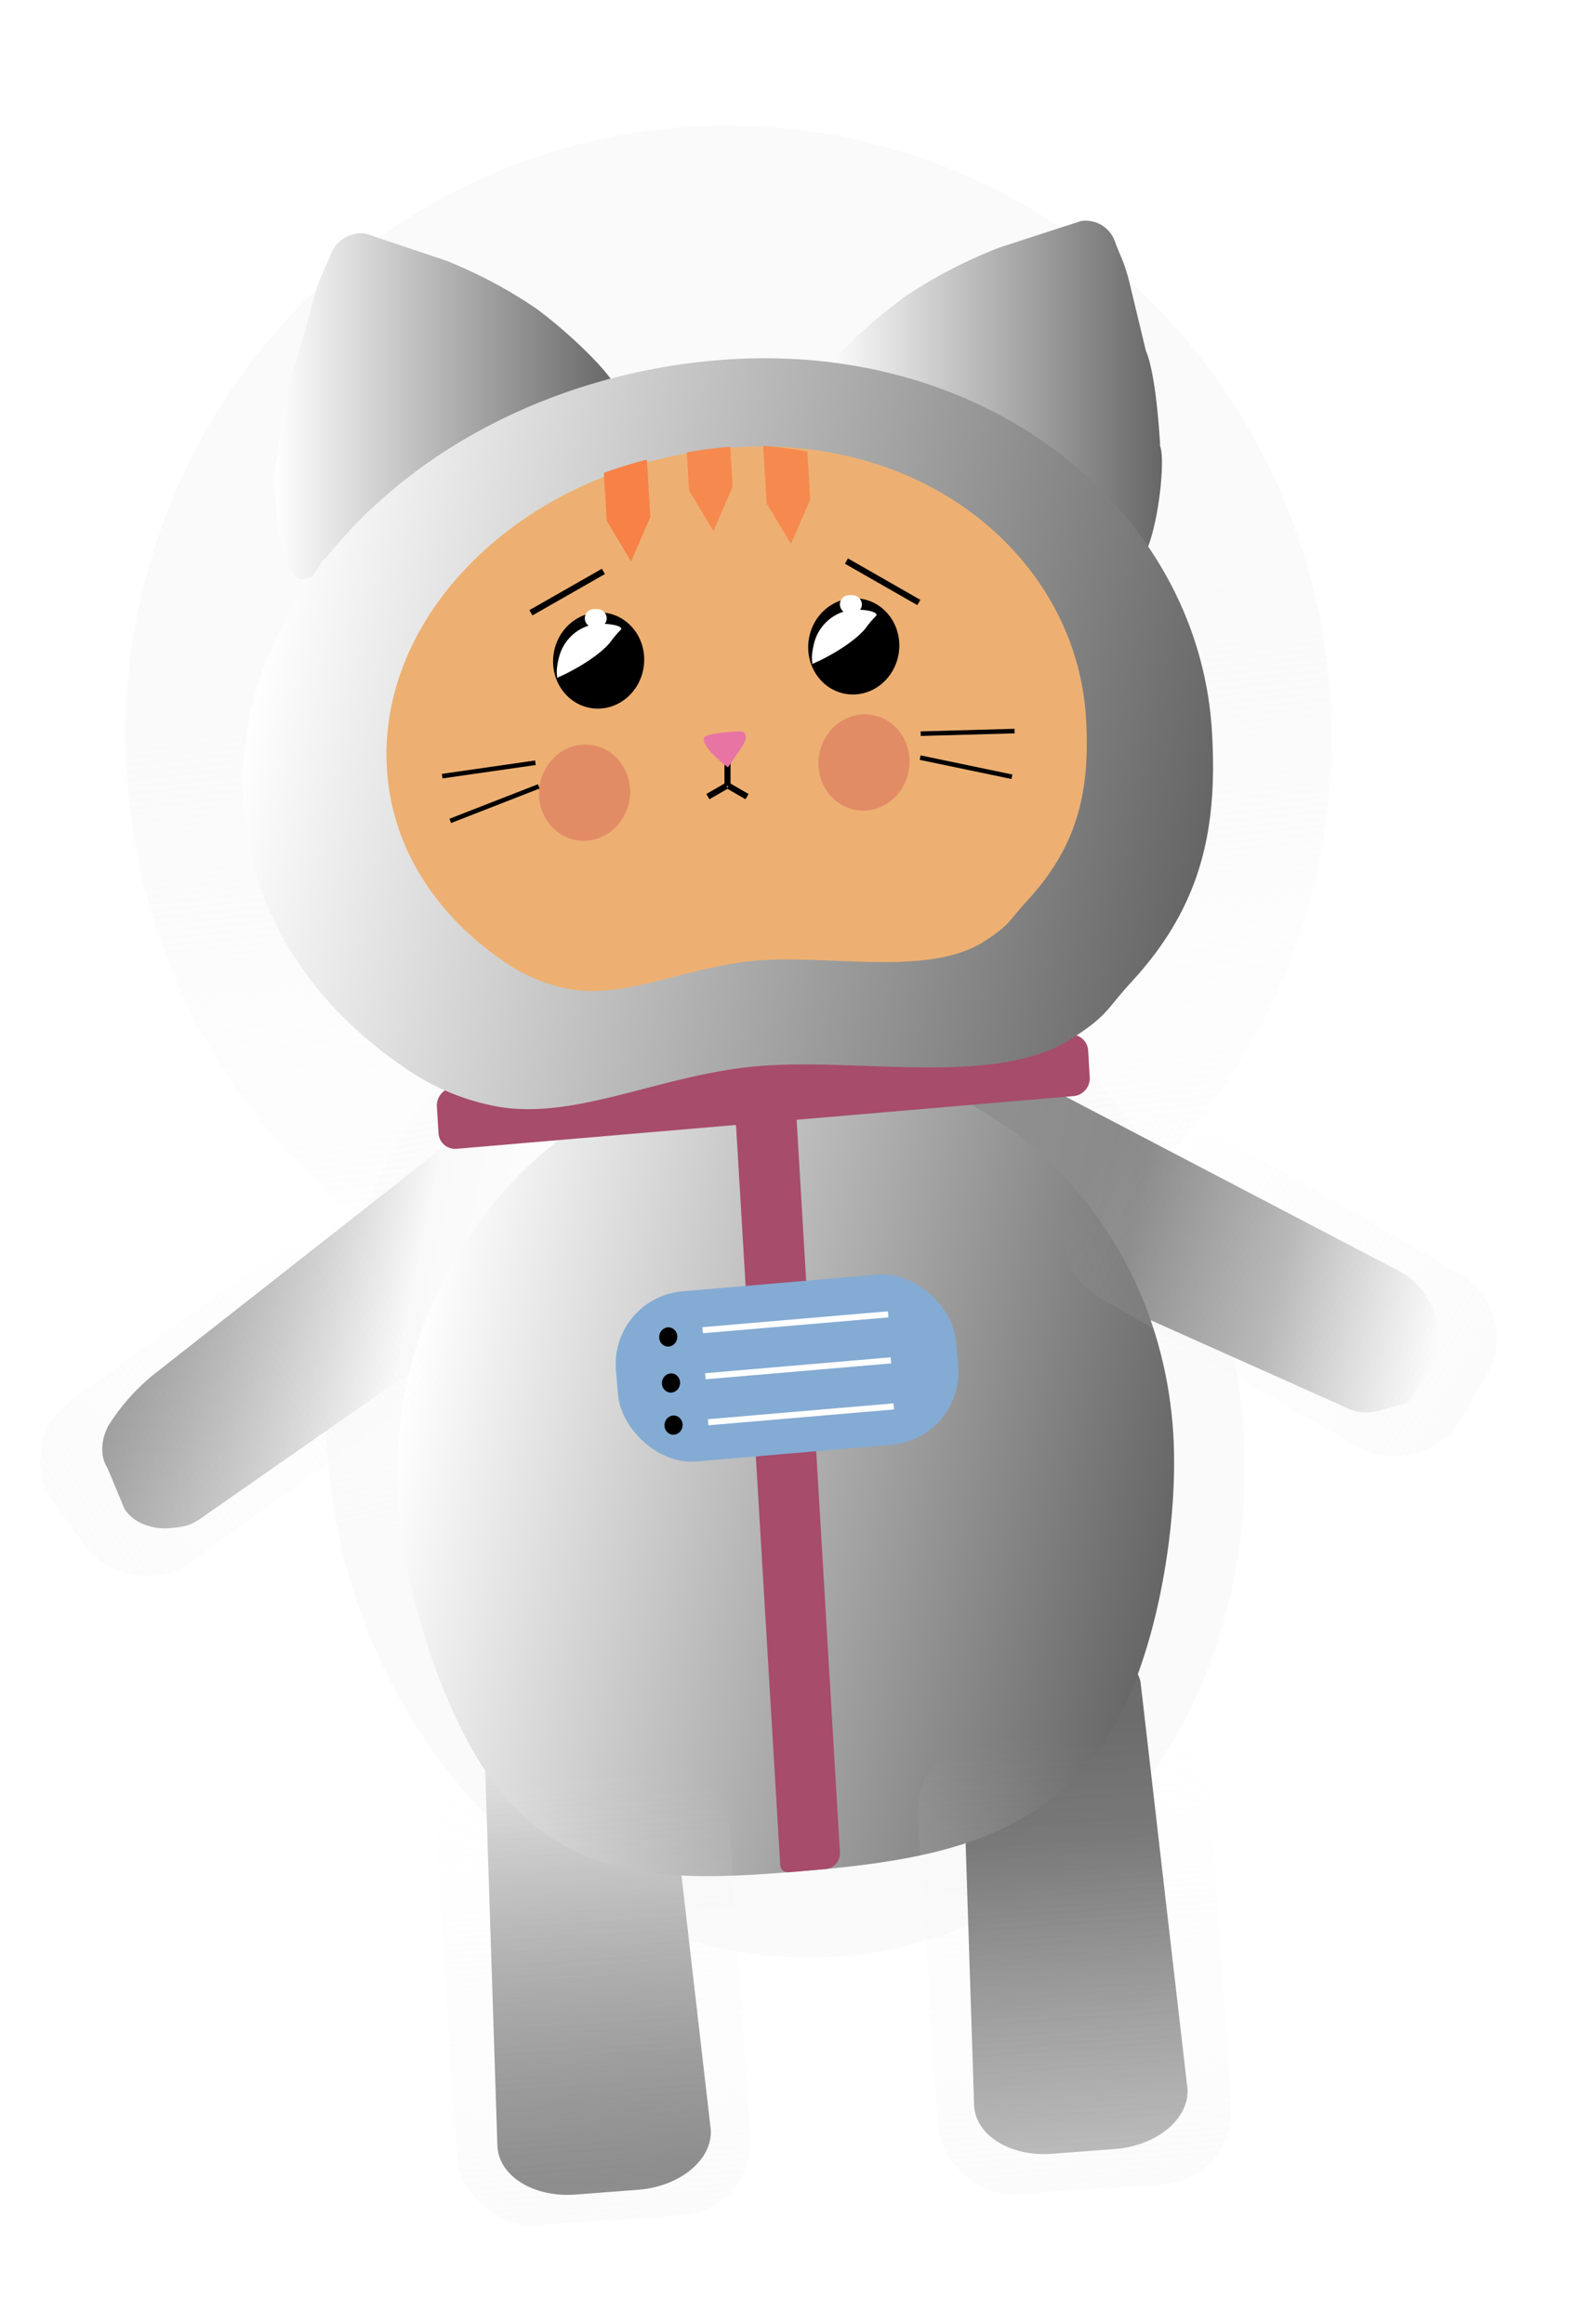 <svg id="Layer_1" data-name="Layer 1" xmlns="http://www.w3.org/2000/svg" xmlns:xlink="http://www.w3.org/1999/xlink" width="258.63" height="381.58" viewBox="0 0 258.63 381.58"><defs><style>.cls-1{filter:url(#AI_GaussianBlur_7);}.cls-2{fill:url(#linear-gradient);}.cls-3{fill:url(#linear-gradient-2);}.cls-4{fill:url(#linear-gradient-3);}.cls-5{fill:url(#linear-gradient-4);}.cls-6{fill:url(#linear-gradient-5);}.cls-7{fill:url(#linear-gradient-6);}.cls-8{fill:url(#linear-gradient-7);}.cls-9{fill:#a74c6b;}.cls-10{fill:url(#linear-gradient-8);}.cls-11{fill:url(#linear-gradient-9);}.cls-12{fill:url(#linear-gradient-10);}.cls-13{fill:url(#linear-gradient-11);}.cls-14{fill:url(#linear-gradient-12);}.cls-15{fill:#edb072;}.cls-16{fill:#fff;}.cls-17{fill:#050505;stroke-width:0.75px;}.cls-17,.cls-22{stroke:#000;}.cls-17,.cls-22,.cls-25{stroke-miterlimit:10;}.cls-18{opacity:0.4;}.cls-19{fill:#d35454;}.cls-20,.cls-21{fill:#f78146;}.cls-21{opacity:0.82;}.cls-22{fill:none;}.cls-23{fill:#e874a4;}.cls-24{fill:#84abd3;}.cls-25{stroke:#fff;}.cls-26{fill:url(#linear-gradient-13);}.cls-27{fill:url(#linear-gradient-14);}.cls-28{fill:url(#linear-gradient-15);}.cls-29{fill:url(#linear-gradient-16);}</style><filter id="AI_GaussianBlur_7" name="AI_GaussianBlur_7"><feGaussianBlur stdDeviation="7"/></filter><linearGradient id="linear-gradient" x1="-1437.23" y1="1510.8" x2="-1437.23" y2="1220.46" gradientTransform="translate(-1750.9 1037.56) rotate(180) scale(1.31 0.59)" gradientUnits="userSpaceOnUse"><stop offset="0" stop-color="#f2f2f2" stop-opacity="0"/><stop offset="0.58" stop-color="#f2f2f2" stop-opacity="0.4"/></linearGradient><linearGradient id="linear-gradient-2" x1="-30.6" y1="88.16" x2="-30.6" y2="-299.98" gradientTransform="translate(159.2 175.65) scale(1.29 0.52)" xlink:href="#linear-gradient"/><linearGradient id="linear-gradient-3" x1="111.56" y1="60.55" x2="90.58" y2="-13.61" gradientTransform="matrix(0.98, 0.2, -0.2, 0.98, 81.11, 271.03)" gradientUnits="userSpaceOnUse"><stop offset="0" stop-color="#a4a4a4"/><stop offset="0.66" stop-color="#707070"/><stop offset="1" stop-color="#6b6b6b"/></linearGradient><linearGradient id="linear-gradient-4" x1="52.16" y1="-88.9" x2="141.9" y2="-88.9" gradientTransform="matrix(0.98, 0.2, -0.2, 0.98, 81.11, 271.03)" gradientUnits="userSpaceOnUse"><stop offset="0" stop-color="#929292"/><stop offset="0.41" stop-color="#898989"/><stop offset="0.69" stop-color="#aeaeae"/><stop offset="1" stop-color="#fff"/></linearGradient><linearGradient id="linear-gradient-5" x1="-69.85" y1="-48.89" x2="2.9" y2="-48.89" gradientTransform="matrix(0.98, 0.2, -0.2, 0.98, 81.11, 271.03)" gradientUnits="userSpaceOnUse"><stop offset="0" stop-color="#868686"/><stop offset="0.62" stop-color="#f9f9f9"/><stop offset="1" stop-color="#fff"/></linearGradient><linearGradient id="linear-gradient-6" x1="36.06" y1="81.75" x2="11.13" y2="-0.87" gradientTransform="matrix(0.98, 0.2, -0.2, 0.98, 81.11, 271.03)" gradientUnits="userSpaceOnUse"><stop offset="0" stop-color="#666"/><stop offset="1" stop-color="#fff"/></linearGradient><linearGradient id="linear-gradient-7" x1="-22.84" y1="-37.87" x2="105.26" y2="-37.87" gradientTransform="matrix(0.98, 0.2, -0.2, 0.98, 81.11, 271.03)" gradientUnits="userSpaceOnUse"><stop offset="0" stop-color="#fff"/><stop offset="1" stop-color="#666"/></linearGradient><linearGradient id="linear-gradient-8" x1="45.16" y1="66.71" x2="101.13" y2="66.71" gradientTransform="matrix(1, 0, 0, 1, 0, 0)" xlink:href="#linear-gradient-7"/><linearGradient id="linear-gradient-9" x1="51.49" y1="94.85" x2="52.02" y2="94.85" gradientTransform="matrix(1, 0, 0, 1, 0, 0)" xlink:href="#linear-gradient-7"/><linearGradient id="linear-gradient-10" x1="183.3" y1="92.82" x2="183.82" y2="92.82" gradientTransform="matrix(1, 0, 0, 1, 0, 0)" xlink:href="#linear-gradient-7"/><linearGradient id="linear-gradient-11" x1="135.42" y1="64.67" x2="190.81" y2="64.67" gradientTransform="matrix(1, 0, 0, 1, 0, 0)" xlink:href="#linear-gradient-7"/><linearGradient id="linear-gradient-12" x1="-70.36" y1="-153.13" x2="87.6" y2="-153.13" xlink:href="#linear-gradient-7"/><linearGradient id="linear-gradient-13" x1="-1921.08" y1="1200.54" x2="-1921.08" y2="1125.63" gradientTransform="translate(-1823.63 1490.21) rotate(180)" gradientUnits="userSpaceOnUse"><stop offset="0" stop-color="#f2f2f2" stop-opacity="0"/><stop offset="1" stop-color="#f2f2f2" stop-opacity="0.3"/></linearGradient><linearGradient id="linear-gradient-14" x1="-2176.67" y1="1204.21" x2="-2176.67" y2="1129.3" gradientTransform="translate(-2000.23 1488.78) rotate(180)" xlink:href="#linear-gradient-13"/><linearGradient id="linear-gradient-15" x1="-2143.69" y1="-17.4" x2="-2143.69" y2="-82.11" gradientTransform="translate(-1486.43 154.82) rotate(180) scale(0.79 1.13)" xlink:href="#linear-gradient-13"/><linearGradient id="linear-gradient-16" x1="-1174.74" y1="1909.84" x2="-1174.74" y2="1845.14" gradientTransform="matrix(0, -0.79, 1.13, 0, -2083.84, -700.79)" xlink:href="#linear-gradient-13"/></defs><title>catronaut ked</title><g class="cls-1"><ellipse class="cls-2" cx="128.96" cy="236.68" rx="74.94" ry="85.14" transform="translate(-46.74 32.29) rotate(-12.1)"/></g><g class="cls-1"><ellipse class="cls-3" cx="119.64" cy="120.9" rx="99.01" ry="100.31" transform="translate(-11.1 12.1) rotate(-5.53)"/></g><path class="cls-4" d="M187.36,276.77,195,343c.25,4.89-5.07,9.27-11.89,9.8l-10.34.79c-6.82.52-12.55-3-12.81-7.91l-2.12-65.37c-.1-1.84,1.12-4.32,2.38-5.83,2.1-2.53,5.24-5.1,9.5-5.43l7.78.08c3.66-.28,3.61.67,6,2.31C185.5,272.86,187.25,274.5,187.36,276.77Z"/><path class="cls-5" d="M221.24,231.17,156,202a10.14,10.14,0,0,1-4.28-13.33l3.53-7.56a9.38,9.38,0,0,1,12.7-4.75l62.19,32.51a12.42,12.42,0,0,1,4.48,4.68c1.5,2.76,2.62,6.28,1.16,9.4l-3.28,5.34c-1.25,2.68-2.13,2.15-4.63,2.93C225.68,231.91,223.41,232.27,221.24,231.17Z"/><path class="cls-6" d="M33.15,249.15l61.64-43a10.44,10.44,0,0,0,2.64-13.92L93,185.31a9.09,9.09,0,0,0-13.13-2.55l-54.77,43A34.51,34.51,0,0,0,17.83,234c-1.08,2-1.59,4.77-.19,7l2.81,6.72c1.64,2.58,5,3.37,7.39,3.16S31.26,250.5,33.15,249.15Z"/><path class="cls-7" d="M109.09,283.46l7.63,66.23c.25,4.89-5.07,9.27-11.89,9.8l-10.34.79c-6.82.52-12.55-3-12.81-7.91L79.56,287c-.1-1.84,1.12-4.32,2.38-5.83,2.1-2.53,5.24-5.1,9.5-5.43l7.78.08c3.66-.28,3.61.67,6,2.31C107.23,279.55,109,281.19,109.09,283.46Z"/><path class="cls-8" d="M192.67,235.51c.92,15.37-3,37.68-10.84,49.67-10.93,16.63-28,20.11-48.84,21.89-20.42,1.75-36.85,2.54-49.63-11.58-9.63-10.62-17-33.34-18-49.1-2.19-36.7,23.84-69.14,59.64-72.2S190.48,198.82,192.67,235.51Z"/><path class="cls-9" d="M176.36,179.94,75,188.6A2.75,2.75,0,0,1,72,185.93l-.26-4.25a3,3,0,0,1,2.59-3.15l101.42-8.67a2.77,2.77,0,0,1,2.94,2.68l.25,4.25A2.93,2.93,0,0,1,176.36,179.94Z"/><path class="cls-9" d="M128.12,306.16l-7.39-123.61a1.35,1.35,0,0,1,1.18-1.44l7.45-.63a1.25,1.25,0,0,1,1.33,1.22l7.23,122.35a2.62,2.62,0,0,1-2.31,2.8l-6.16.53A1.25,1.25,0,0,1,128.12,306.16Z"/><path class="cls-10" d="M88.09,50.68a77,77,0,0,0-14.78-7.87L60.07,38.36a5.33,5.33,0,0,0-5.7,3.25c-1,2.63-1.59,3.11-2.61,6.56l-3.2,11.4c-1.68,3.56-2.7,12.5-3,15.71-1.25,2.65.29,21.86,4.65,19.64l1.28-.16A15.85,15.85,0,0,1,53,92l7.91-5.46L86.42,71.12l14.46-6.84a.39.39,0,0,0,.19-.14C101.88,63,94.76,55.63,88.09,50.68Z"/><path class="cls-11" d="M52,94.69l-.51.07C51.43,95.06,51.54,95.13,52,94.69Z"/><path class="cls-12" d="M183.81,92.73l-.51-.07C183.77,93.11,183.88,93,183.81,92.73Z"/><path class="cls-13" d="M190.51,73.3c-.16-3.22-.82-12.17-2.35-15.73l-2.75-11.42c-.89-3.46-1.41-3.94-2.35-6.57a5.1,5.1,0,0,0-5.56-3.29l-13.42,4.36A80,80,0,0,0,149,48.43c-6.87,4.9-14.28,12.18-13.52,13.38a.34.34,0,0,0,.18.13l14.19,6.93,24.94,15.61L182.46,90a15.54,15.54,0,0,1,1.35,2.73l1.27.17C189.35,95.15,191.66,76,190.51,73.3Z"/><path class="cls-14" d="M117.23,59.19C72.27,63.2,37.7,96,40,131.94c1.16,18.34,11.67,33.71,27.68,44.18a38.85,38.85,0,0,0,12.49,5.24c13.38,3.16,27.57-4.83,44.08-6.31,16.86-1.5,39.34,3.55,51.89-4.63,5.89-3.85,5.31-4.47,9.79-9.36C197.35,148.6,200,136,199,119.89,196.73,83.93,162.18,55.17,117.23,59.19Zm-13.29,78.2c.67,1.21,1.27,1.16,2.46,1.05C105.21,138.55,104.61,138.6,103.94,137.39Z"/><path class="cls-15" d="M119.45,73.54C87,76.32,62,100,63.53,126.12c.79,13.33,8.34,24.52,19.88,32.18a27.84,27.84,0,0,0,9,3.84c9.65,2.34,19.91-3.42,31.83-4.44,12.17-1,28.38,2.7,37.46-3.2,4.26-2.77,3.84-3.22,7.09-6.76,8.28-9,10.25-18.13,9.54-29.85C176.77,91.77,151.9,70.77,119.45,73.54Z"/><ellipse cx="98.3" cy="108.44" rx="7.91" ry="7.47" transform="translate(-24.5 188.07) rotate(-80.77)"/><path class="cls-16" d="M91.56,111.23c-.33-.73,0-2.67.38-3.83a7.32,7.32,0,0,1,3.35-4.09,7.16,7.16,0,0,1,2.24-.81c.08,0,.64-.07.71-.07a1.63,1.63,0,0,0,.51,0l.09,0a1.53,1.53,0,0,1,.31,0,2.49,2.49,0,0,1,.29,0c1.83.09,3,.6,2.46,1a15.56,15.56,0,0,0-1.68,2c-1.79,2.19-5.78,4.57-8.66,5.81-.5.21.81-2.44,6.68-8.8"/><path class="cls-16" d="M97.53,103c.2,0,.4,0,.6,0a1.51,1.51,0,0,0,1.5-1.5,1.54,1.54,0,0,0-1.5-1.5c-.2,0-.4,0-.6,0a1.5,1.5,0,0,0,0,3Z"/><ellipse cx="140.2" cy="106.12" rx="7.91" ry="7.47" transform="translate(12.96 227.48) rotate(-80.77)"/><path class="cls-16" d="M133.46,108.91c-.33-.72,0-2.67.37-3.83a7.33,7.33,0,0,1,3.36-4.08,7.22,7.22,0,0,1,2.24-.82l.71-.07a1.88,1.88,0,0,0,.51,0l.09,0a1.68,1.68,0,0,1,.31,0h.29c1.83.09,3,.6,2.46,1.06a15.56,15.56,0,0,0-1.68,2c-1.8,2.19-5.78,4.57-8.66,5.8-.5.22.81-2.43,6.68-8.8"/><line class="cls-17" x1="72.61" y1="127.42" x2="87.92" y2="125.22"/><line class="cls-17" x1="73.93" y1="134.77" x2="88.47" y2="129.1"/><line class="cls-17" x1="166.6" y1="120.02" x2="151.19" y2="120.45"/><line class="cls-17" x1="166.17" y1="127.52" x2="151.1" y2="124.38"/><g class="cls-18"><ellipse class="cls-19" cx="96" cy="130.15" rx="7.91" ry="7.47" transform="translate(-47.87 204.02) rotate(-80.77)"/></g><g class="cls-18"><ellipse class="cls-19" cx="141.89" cy="125.18" rx="7.91" ry="7.47" transform="translate(-4.44 245.15) rotate(-80.77)"/></g><path class="cls-20" d="M99.16,77.63l.47,7.87,4,6.68,3.16-7.3-.56-9.42A70.7,70.7,0,0,0,99.16,77.63Z"/><path class="cls-21" d="M119.92,73.36l-.38,0c-2.3.2-4.55.5-6.77.9l.38,6.25,4,6.69,3.16-7.3Z"/><line class="cls-22" x1="119.46" y1="124.81" x2="119.46" y2="129.06"/><path class="cls-21" d="M132.58,74.14l.47,7.87-3.17,7.29-4-6.68-.56-9.42A68.55,68.55,0,0,1,132.58,74.14Z"/><path class="cls-16" d="M139.42,100.72a6.08,6.08,0,0,1,.61,0,1.51,1.51,0,0,0,1.5-1.5,1.54,1.54,0,0,0-1.5-1.5,6.08,6.08,0,0,0-.61,0,1.5,1.5,0,0,0,0,3Z"/><path class="cls-23" d="M119.47,125.93s-4.09-3-3.89-4.73c.11-.92,5.94-1.14,5.94-1.14a.88.88,0,0,1,.89.53,1.67,1.67,0,0,1-.18,1.31c-.41.8,0,.13-2.47,3.75C119.59,125.91,119.57,126,119.47,125.93Z"/><line class="cls-22" x1="116.24" y1="130.78" x2="119.28" y2="129.03"/><line class="cls-22" x1="122.67" y1="130.78" x2="119.64" y2="129.03"/><rect class="cls-24" x="101.2" y="210.59" width="56.05" height="28.03" rx="12" transform="translate(-18.66 11.82) rotate(-4.89)"/><line class="cls-25" x1="115.38" y1="218.38" x2="145.85" y2="215.78"/><line class="cls-25" x1="115.83" y1="225.94" x2="146.3" y2="223.33"/><ellipse cx="109.74" cy="219.49" rx="1.58" ry="1.49" transform="translate(-124.52 292.6) rotate(-80.77)"/><ellipse cx="110.61" cy="233.98" rx="1.58" ry="1.49" transform="translate(-138.09 305.61) rotate(-80.77)"/><ellipse cx="110.19" cy="227.05" rx="1.58" ry="1.49" transform="translate(-131.6 299.39) rotate(-80.77)"/><line class="cls-25" x1="116.28" y1="233.49" x2="146.76" y2="230.89"/><line class="cls-22" x1="99.08" y1="93.81" x2="87.18" y2="100.6"/><line class="cls-22" x1="138.99" y1="92.11" x2="150.88" y2="98.91"/><g class="cls-1"><rect class="cls-26" x="73.35" y="289.67" width="48.21" height="74.91" rx="12" transform="translate(-21.25 7.1) rotate(-3.76)"/></g><g class="cls-1"><rect class="cls-27" x="152.33" y="284.57" width="48.21" height="74.91" rx="12" transform="translate(-20.75 12.27) rotate(-3.76)"/></g><g class="cls-1"><rect class="cls-28" x="193.74" y="174.51" width="32.96" height="73.23" rx="12" transform="translate(-77.73 287.62) rotate(-60)"/></g><g class="cls-1"><rect class="cls-29" x="4.59" y="212.49" width="73.23" height="32.96" rx="12" transform="translate(-126.09 67.3) rotate(-35.78)"/></g></svg>
